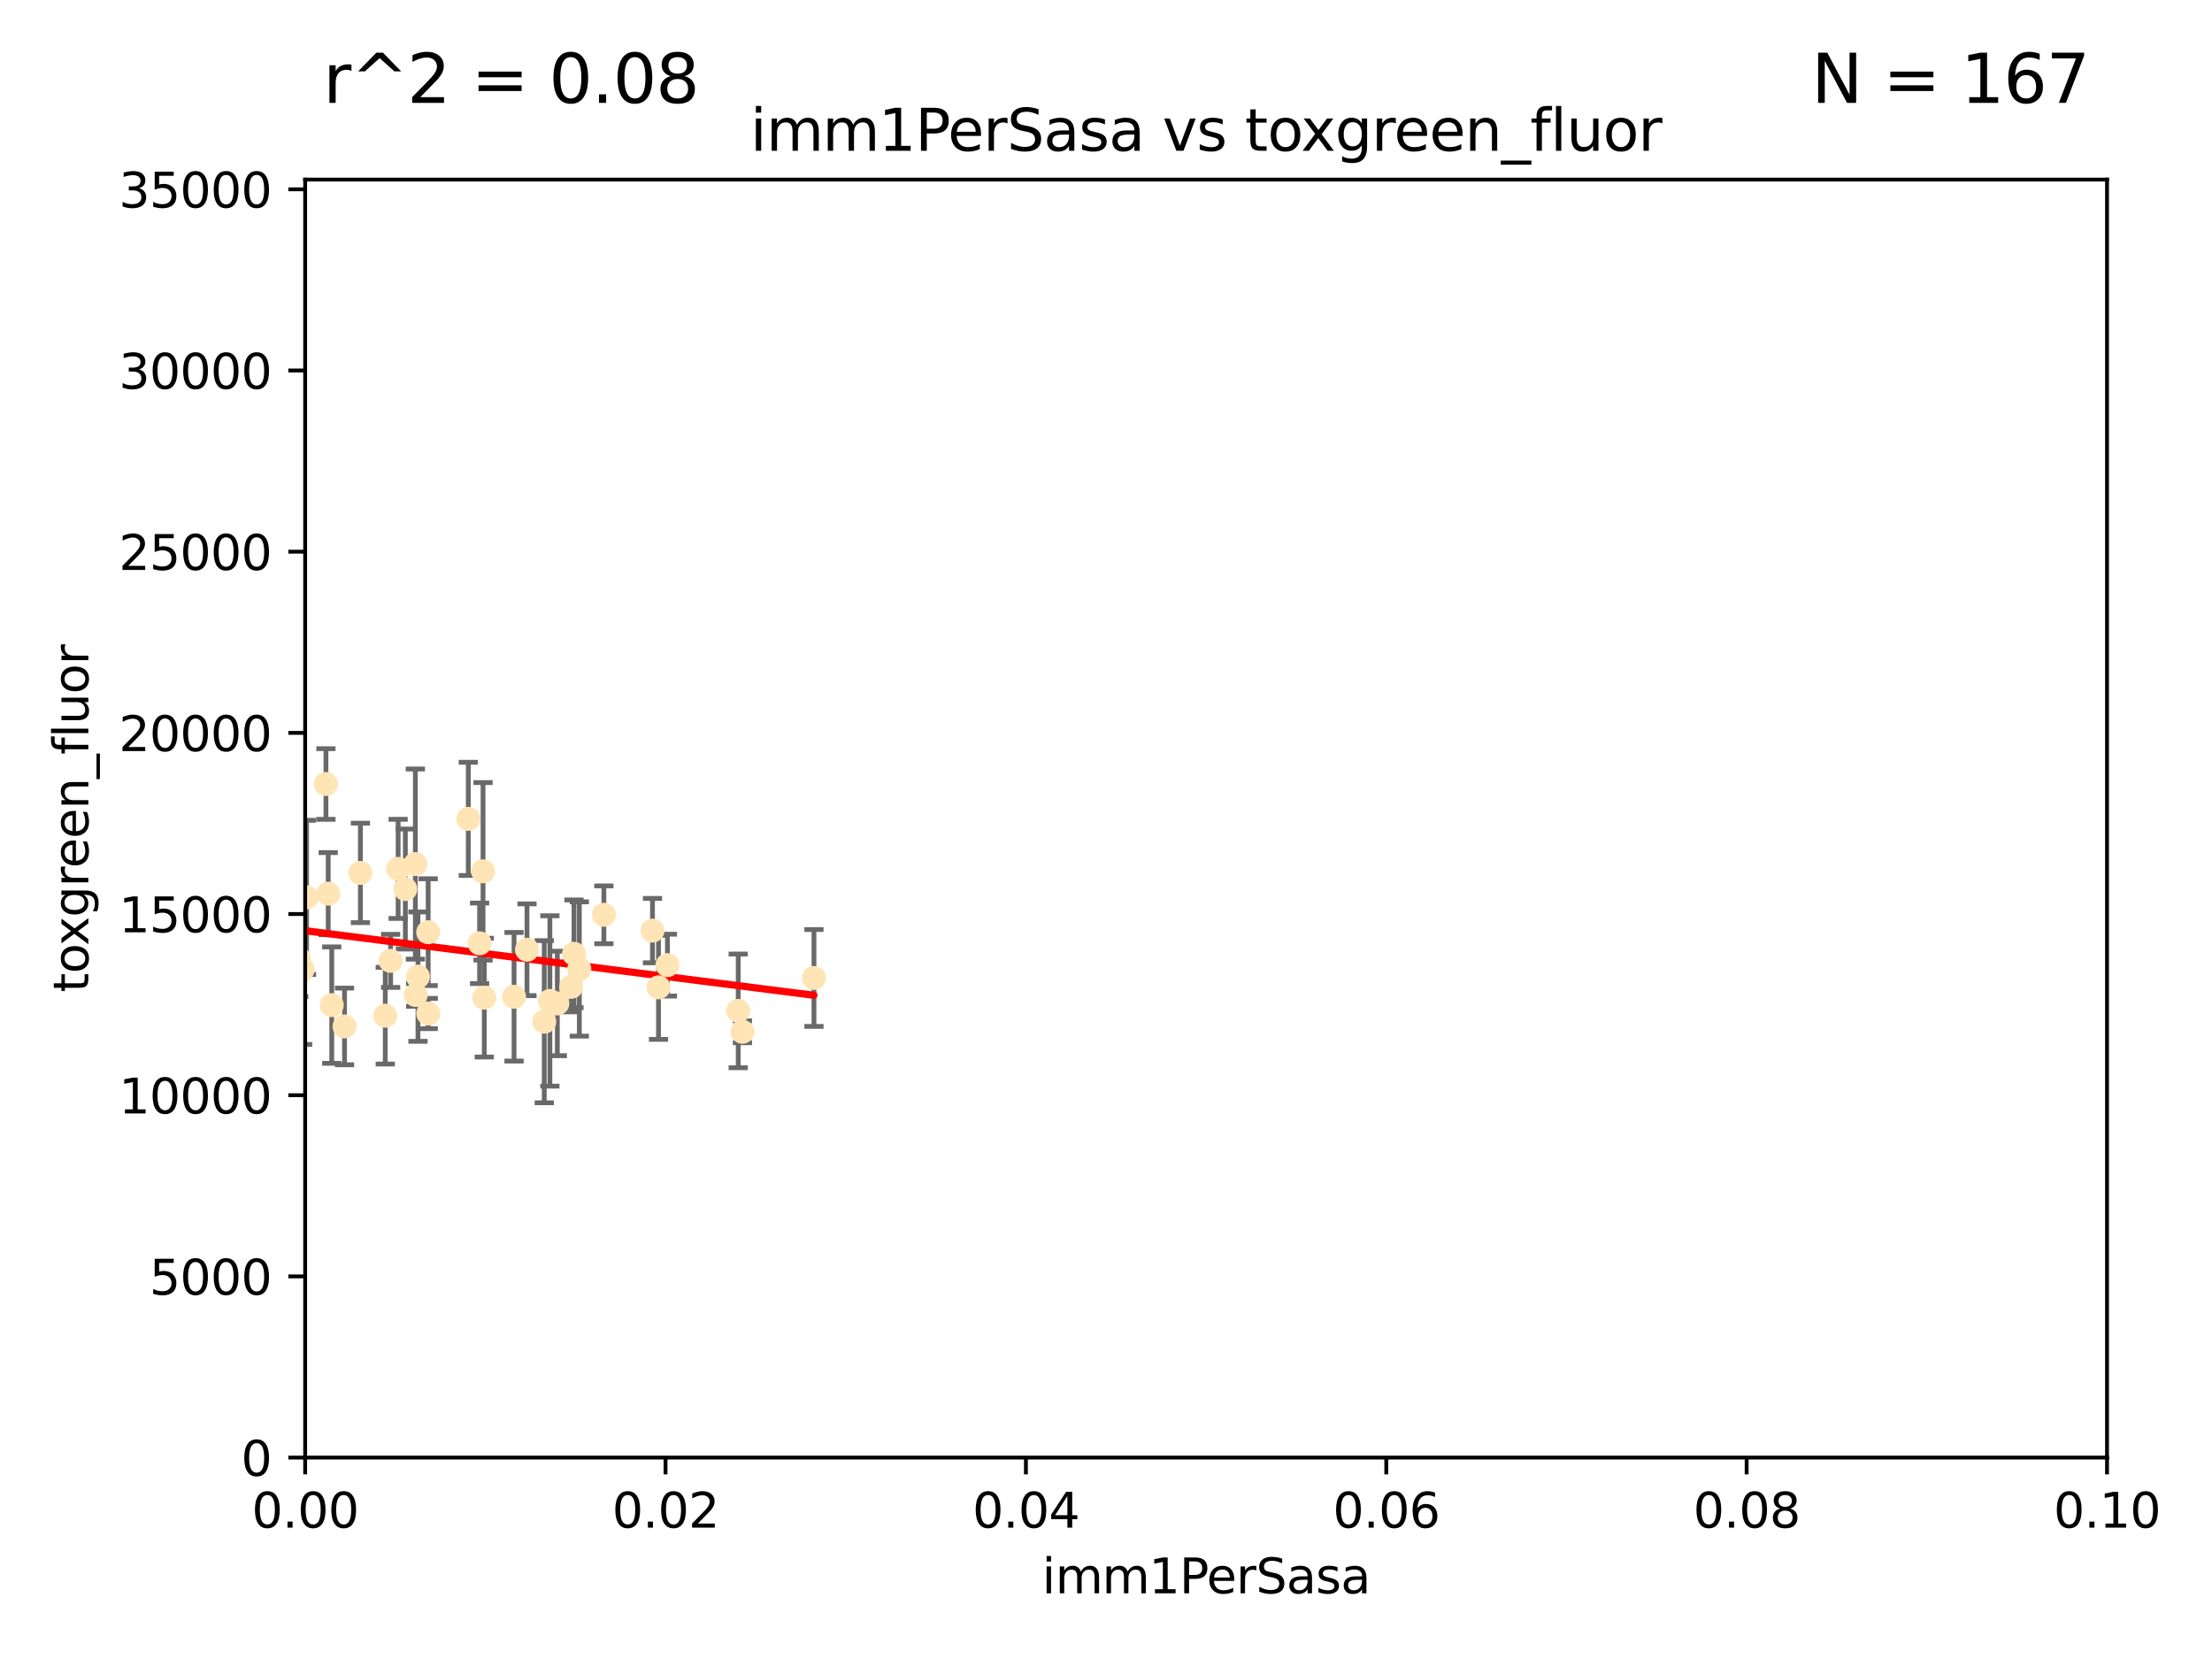 <?xml version="1.0" encoding="utf-8" standalone="no"?>
<!DOCTYPE svg PUBLIC "-//W3C//DTD SVG 1.1//EN"
  "http://www.w3.org/Graphics/SVG/1.1/DTD/svg11.dtd">
<svg xmlns:xlink="http://www.w3.org/1999/xlink" width="460.8pt" height="345.6pt" viewBox="0 0 460.8 345.6" xmlns="http://www.w3.org/2000/svg" version="1.1">
 <defs>
  <style type="text/css">*{stroke-linejoin: round; stroke-linecap: butt}</style>
 </defs>
 <g id="figure_1">
  <g id="patch_1">
   <path d="M 0 345.6 
L 460.8 345.6 
L 460.8 0 
L 0 0 
z
" style="fill: #ffffff"/>
  </g>
  <g id="axes_1">
   <g id="patch_2">
    <path d="M 63.571 303.64 
L 438.93 303.64 
L 438.93 37.411 
L 63.571 37.411 
z
" style="fill: #ffffff"/>
   </g>
   <g id="PathCollection_1">
    <defs>
     <path id="m9e14394a5c" d="M 0 1.118 
C 0.297 1.118 0.581 1 0.791 0.791 
C 1 0.581 1.118 0.297 1.118 0 
C 1.118 -0.297 1 -0.581 0.791 -0.791 
C 0.581 -1 0.297 -1.118 0 -1.118 
C -0.297 -1.118 -0.581 -1 -0.791 -0.791 
C -1 -0.581 -1.118 -0.297 -1.118 0 
C -1.118 0.297 -1 0.581 -0.791 0.791 
C -0.581 1 -0.297 1.118 0 1.118 
z
" style="stroke: #ffe4b5"/>
    </defs>
    <g clip-path="url(#p0223840891)">
     <use xlink:href="#m9e14394a5c" x="71.772" y="213.825" style="fill: #ffe4b5; stroke: #ffe4b5"/>
     <use xlink:href="#m9e14394a5c" x="54.785" y="171.695" style="fill: #ffe4b5; stroke: #ffe4b5"/>
     <use xlink:href="#m9e14394a5c" x="53.188" y="211.132" style="fill: #ffe4b5; stroke: #ffe4b5"/>
     <use xlink:href="#m9e14394a5c" x="75.079" y="181.843" style="fill: #ffe4b5; stroke: #ffe4b5"/>
     <use xlink:href="#m9e14394a5c" x="62.236" y="199.622" style="fill: #ffe4b5; stroke: #ffe4b5"/>
     <use xlink:href="#m9e14394a5c" x="52.332" y="210.759" style="fill: #ffe4b5; stroke: #ffe4b5"/>
     <use xlink:href="#m9e14394a5c" x="82.94" y="181.005" style="fill: #ffe4b5; stroke: #ffe4b5"/>
     <use xlink:href="#m9e14394a5c" x="67.9" y="163.323" style="fill: #ffe4b5; stroke: #ffe4b5"/>
     <use xlink:href="#m9e14394a5c" x="81.373" y="200.169" style="fill: #ffe4b5; stroke: #ffe4b5"/>
     <use xlink:href="#m9e14394a5c" x="89.197" y="194.192" style="fill: #ffe4b5; stroke: #ffe4b5"/>
     <use xlink:href="#m9e14394a5c" x="63.044" y="201.987" style="fill: #ffe4b5; stroke: #ffe4b5"/>
     <use xlink:href="#m9e14394a5c" x="63.861" y="186.933" style="fill: #ffe4b5; stroke: #ffe4b5"/>
     <use xlink:href="#m9e14394a5c" x="89.212" y="211.135" style="fill: #ffe4b5; stroke: #ffe4b5"/>
     <use xlink:href="#m9e14394a5c" x="68.371" y="186.164" style="fill: #ffe4b5; stroke: #ffe4b5"/>
     <use xlink:href="#m9e14394a5c" x="99.911" y="196.509" style="fill: #ffe4b5; stroke: #ffe4b5"/>
     <use xlink:href="#m9e14394a5c" x="100.885" y="207.828" style="fill: #ffe4b5; stroke: #ffe4b5"/>
     <use xlink:href="#m9e14394a5c" x="135.925" y="193.861" style="fill: #ffe4b5; stroke: #ffe4b5"/>
     <use xlink:href="#m9e14394a5c" x="86.601" y="207.271" style="fill: #ffe4b5; stroke: #ffe4b5"/>
     <use xlink:href="#m9e14394a5c" x="120.685" y="201.857" style="fill: #ffe4b5; stroke: #ffe4b5"/>
     <use xlink:href="#m9e14394a5c" x="87.071" y="203.455" style="fill: #ffe4b5; stroke: #ffe4b5"/>
     <use xlink:href="#m9e14394a5c" x="84.442" y="185.203" style="fill: #ffe4b5; stroke: #ffe4b5"/>
     <use xlink:href="#m9e14394a5c" x="80.257" y="211.585" style="fill: #ffe4b5; stroke: #ffe4b5"/>
     <use xlink:href="#m9e14394a5c" x="116.102" y="209.035" style="fill: #ffe4b5; stroke: #ffe4b5"/>
     <use xlink:href="#m9e14394a5c" x="100.625" y="181.513" style="fill: #ffe4b5; stroke: #ffe4b5"/>
     <use xlink:href="#m9e14394a5c" x="118.986" y="205.576" style="fill: #ffe4b5; stroke: #ffe4b5"/>
     <use xlink:href="#m9e14394a5c" x="113.38" y="212.837" style="fill: #ffe4b5; stroke: #ffe4b5"/>
     <use xlink:href="#m9e14394a5c" x="137.18" y="205.681" style="fill: #ffe4b5; stroke: #ffe4b5"/>
     <use xlink:href="#m9e14394a5c" x="86.526" y="180.006" style="fill: #ffe4b5; stroke: #ffe4b5"/>
     <use xlink:href="#m9e14394a5c" x="109.782" y="197.851" style="fill: #ffe4b5; stroke: #ffe4b5"/>
     <use xlink:href="#m9e14394a5c" x="69.109" y="209.384" style="fill: #ffe4b5; stroke: #ffe4b5"/>
     <use xlink:href="#m9e14394a5c" x="97.555" y="170.586" style="fill: #ffe4b5; stroke: #ffe4b5"/>
     <use xlink:href="#m9e14394a5c" x="107.086" y="207.643" style="fill: #ffe4b5; stroke: #ffe4b5"/>
     <use xlink:href="#m9e14394a5c" x="114.552" y="208.521" style="fill: #ffe4b5; stroke: #ffe4b5"/>
     <use xlink:href="#m9e14394a5c" x="169.564" y="203.725" style="fill: #ffe4b5; stroke: #ffe4b5"/>
     <use xlink:href="#m9e14394a5c" x="119.573" y="198.699" style="fill: #ffe4b5; stroke: #ffe4b5"/>
     <use xlink:href="#m9e14394a5c" x="153.783" y="210.588" style="fill: #ffe4b5; stroke: #ffe4b5"/>
     <use xlink:href="#m9e14394a5c" x="154.661" y="214.941" style="fill: #ffe4b5; stroke: #ffe4b5"/>
     <use xlink:href="#m9e14394a5c" x="139.037" y="201.054" style="fill: #ffe4b5; stroke: #ffe4b5"/>
     <use xlink:href="#m9e14394a5c" x="125.8" y="190.57" style="fill: #ffe4b5; stroke: #ffe4b5"/>
    </g>
   </g>
   <g id="matplotlib.axis_1">
    <g id="xtick_1">
     <g id="line2d_1">
      <defs>
       <path id="m975576fa1a" d="M 0 0 
L 0 3.5 
" style="stroke: #000000; stroke-width: 0.8"/>
      </defs>
      <g>
       <use xlink:href="#m975576fa1a" x="63.571" y="303.64" style="stroke: #000000; stroke-width: 0.8"/>
      </g>
     </g>
     <g id="text_1">
      <!-- 0.00 -->
      <g transform="translate(52.438 318.238)scale(0.1 -0.1)">
       <defs>
        <path id="DejaVuSans-30" d="M 2034 4250 
Q 1547 4250 1301 3770 
Q 1056 3291 1056 2328 
Q 1056 1369 1301 889 
Q 1547 409 2034 409 
Q 2525 409 2770 889 
Q 3016 1369 3016 2328 
Q 3016 3291 2770 3770 
Q 2525 4250 2034 4250 
z
M 2034 4750 
Q 2819 4750 3233 4129 
Q 3647 3509 3647 2328 
Q 3647 1150 3233 529 
Q 2819 -91 2034 -91 
Q 1250 -91 836 529 
Q 422 1150 422 2328 
Q 422 3509 836 4129 
Q 1250 4750 2034 4750 
z
" transform="scale(0.016)"/>
        <path id="DejaVuSans-2e" d="M 684 794 
L 1344 794 
L 1344 0 
L 684 0 
L 684 794 
z
" transform="scale(0.016)"/>
       </defs>
       <use xlink:href="#DejaVuSans-30"/>
       <use xlink:href="#DejaVuSans-2e" x="63.623"/>
       <use xlink:href="#DejaVuSans-30" x="95.41"/>
       <use xlink:href="#DejaVuSans-30" x="159.033"/>
      </g>
     </g>
    </g>
    <g id="xtick_2">
     <g id="line2d_2">
      <g>
       <use xlink:href="#m975576fa1a" x="138.643" y="303.64" style="stroke: #000000; stroke-width: 0.8"/>
      </g>
     </g>
     <g id="text_2">
      <!-- 0.02 -->
      <g transform="translate(127.51 318.238)scale(0.1 -0.1)">
       <defs>
        <path id="DejaVuSans-32" d="M 1228 531 
L 3431 531 
L 3431 0 
L 469 0 
L 469 531 
Q 828 903 1448 1529 
Q 2069 2156 2228 2338 
Q 2531 2678 2651 2914 
Q 2772 3150 2772 3378 
Q 2772 3750 2511 3984 
Q 2250 4219 1831 4219 
Q 1534 4219 1204 4116 
Q 875 4013 500 3803 
L 500 4441 
Q 881 4594 1212 4672 
Q 1544 4750 1819 4750 
Q 2544 4750 2975 4387 
Q 3406 4025 3406 3419 
Q 3406 3131 3298 2873 
Q 3191 2616 2906 2266 
Q 2828 2175 2409 1742 
Q 1991 1309 1228 531 
z
" transform="scale(0.016)"/>
       </defs>
       <use xlink:href="#DejaVuSans-30"/>
       <use xlink:href="#DejaVuSans-2e" x="63.623"/>
       <use xlink:href="#DejaVuSans-30" x="95.41"/>
       <use xlink:href="#DejaVuSans-32" x="159.033"/>
      </g>
     </g>
    </g>
    <g id="xtick_3">
     <g id="line2d_3">
      <g>
       <use xlink:href="#m975576fa1a" x="213.715" y="303.64" style="stroke: #000000; stroke-width: 0.8"/>
      </g>
     </g>
     <g id="text_3">
      <!-- 0.04 -->
      <g transform="translate(202.582 318.238)scale(0.1 -0.1)">
       <defs>
        <path id="DejaVuSans-34" d="M 2419 4116 
L 825 1625 
L 2419 1625 
L 2419 4116 
z
M 2253 4666 
L 3047 4666 
L 3047 1625 
L 3713 1625 
L 3713 1100 
L 3047 1100 
L 3047 0 
L 2419 0 
L 2419 1100 
L 313 1100 
L 313 1709 
L 2253 4666 
z
" transform="scale(0.016)"/>
       </defs>
       <use xlink:href="#DejaVuSans-30"/>
       <use xlink:href="#DejaVuSans-2e" x="63.623"/>
       <use xlink:href="#DejaVuSans-30" x="95.41"/>
       <use xlink:href="#DejaVuSans-34" x="159.033"/>
      </g>
     </g>
    </g>
    <g id="xtick_4">
     <g id="line2d_4">
      <g>
       <use xlink:href="#m975576fa1a" x="288.786" y="303.64" style="stroke: #000000; stroke-width: 0.8"/>
      </g>
     </g>
     <g id="text_4">
      <!-- 0.06 -->
      <g transform="translate(277.654 318.238)scale(0.1 -0.1)">
       <defs>
        <path id="DejaVuSans-36" d="M 2113 2584 
Q 1688 2584 1439 2293 
Q 1191 2003 1191 1497 
Q 1191 994 1439 701 
Q 1688 409 2113 409 
Q 2538 409 2786 701 
Q 3034 994 3034 1497 
Q 3034 2003 2786 2293 
Q 2538 2584 2113 2584 
z
M 3366 4563 
L 3366 3988 
Q 3128 4100 2886 4159 
Q 2644 4219 2406 4219 
Q 1781 4219 1451 3797 
Q 1122 3375 1075 2522 
Q 1259 2794 1537 2939 
Q 1816 3084 2150 3084 
Q 2853 3084 3261 2657 
Q 3669 2231 3669 1497 
Q 3669 778 3244 343 
Q 2819 -91 2113 -91 
Q 1303 -91 875 529 
Q 447 1150 447 2328 
Q 447 3434 972 4092 
Q 1497 4750 2381 4750 
Q 2619 4750 2861 4703 
Q 3103 4656 3366 4563 
z
" transform="scale(0.016)"/>
       </defs>
       <use xlink:href="#DejaVuSans-30"/>
       <use xlink:href="#DejaVuSans-2e" x="63.623"/>
       <use xlink:href="#DejaVuSans-30" x="95.41"/>
       <use xlink:href="#DejaVuSans-36" x="159.033"/>
      </g>
     </g>
    </g>
    <g id="xtick_5">
     <g id="line2d_5">
      <g>
       <use xlink:href="#m975576fa1a" x="363.858" y="303.64" style="stroke: #000000; stroke-width: 0.8"/>
      </g>
     </g>
     <g id="text_5">
      <!-- 0.08 -->
      <g transform="translate(352.725 318.238)scale(0.1 -0.1)">
       <defs>
        <path id="DejaVuSans-38" d="M 2034 2216 
Q 1584 2216 1326 1975 
Q 1069 1734 1069 1313 
Q 1069 891 1326 650 
Q 1584 409 2034 409 
Q 2484 409 2743 651 
Q 3003 894 3003 1313 
Q 3003 1734 2745 1975 
Q 2488 2216 2034 2216 
z
M 1403 2484 
Q 997 2584 770 2862 
Q 544 3141 544 3541 
Q 544 4100 942 4425 
Q 1341 4750 2034 4750 
Q 2731 4750 3128 4425 
Q 3525 4100 3525 3541 
Q 3525 3141 3298 2862 
Q 3072 2584 2669 2484 
Q 3125 2378 3379 2068 
Q 3634 1759 3634 1313 
Q 3634 634 3220 271 
Q 2806 -91 2034 -91 
Q 1263 -91 848 271 
Q 434 634 434 1313 
Q 434 1759 690 2068 
Q 947 2378 1403 2484 
z
M 1172 3481 
Q 1172 3119 1398 2916 
Q 1625 2713 2034 2713 
Q 2441 2713 2670 2916 
Q 2900 3119 2900 3481 
Q 2900 3844 2670 4047 
Q 2441 4250 2034 4250 
Q 1625 4250 1398 4047 
Q 1172 3844 1172 3481 
z
" transform="scale(0.016)"/>
       </defs>
       <use xlink:href="#DejaVuSans-30"/>
       <use xlink:href="#DejaVuSans-2e" x="63.623"/>
       <use xlink:href="#DejaVuSans-30" x="95.41"/>
       <use xlink:href="#DejaVuSans-38" x="159.033"/>
      </g>
     </g>
    </g>
    <g id="xtick_6">
     <g id="line2d_6">
      <g>
       <use xlink:href="#m975576fa1a" x="438.93" y="303.64" style="stroke: #000000; stroke-width: 0.8"/>
      </g>
     </g>
     <g id="text_6">
      <!-- 0.10 -->
      <g transform="translate(427.797 318.238)scale(0.1 -0.1)">
       <defs>
        <path id="DejaVuSans-31" d="M 794 531 
L 1825 531 
L 1825 4091 
L 703 3866 
L 703 4441 
L 1819 4666 
L 2450 4666 
L 2450 531 
L 3481 531 
L 3481 0 
L 794 0 
L 794 531 
z
" transform="scale(0.016)"/>
       </defs>
       <use xlink:href="#DejaVuSans-30"/>
       <use xlink:href="#DejaVuSans-2e" x="63.623"/>
       <use xlink:href="#DejaVuSans-31" x="95.41"/>
       <use xlink:href="#DejaVuSans-30" x="159.033"/>
      </g>
     </g>
    </g>
    <g id="text_7">
     <!-- imm1PerSasa -->
     <g transform="translate(217.067 331.917)scale(0.1 -0.1)">
      <defs>
       <path id="DejaVuSans-69" d="M 603 3500 
L 1178 3500 
L 1178 0 
L 603 0 
L 603 3500 
z
M 603 4863 
L 1178 4863 
L 1178 4134 
L 603 4134 
L 603 4863 
z
" transform="scale(0.016)"/>
       <path id="DejaVuSans-6d" d="M 3328 2828 
Q 3544 3216 3844 3400 
Q 4144 3584 4550 3584 
Q 5097 3584 5394 3201 
Q 5691 2819 5691 2113 
L 5691 0 
L 5113 0 
L 5113 2094 
Q 5113 2597 4934 2840 
Q 4756 3084 4391 3084 
Q 3944 3084 3684 2787 
Q 3425 2491 3425 1978 
L 3425 0 
L 2847 0 
L 2847 2094 
Q 2847 2600 2669 2842 
Q 2491 3084 2119 3084 
Q 1678 3084 1418 2786 
Q 1159 2488 1159 1978 
L 1159 0 
L 581 0 
L 581 3500 
L 1159 3500 
L 1159 2956 
Q 1356 3278 1631 3431 
Q 1906 3584 2284 3584 
Q 2666 3584 2933 3390 
Q 3200 3197 3328 2828 
z
" transform="scale(0.016)"/>
       <path id="DejaVuSans-50" d="M 1259 4147 
L 1259 2394 
L 2053 2394 
Q 2494 2394 2734 2622 
Q 2975 2850 2975 3272 
Q 2975 3691 2734 3919 
Q 2494 4147 2053 4147 
L 1259 4147 
z
M 628 4666 
L 2053 4666 
Q 2838 4666 3239 4311 
Q 3641 3956 3641 3272 
Q 3641 2581 3239 2228 
Q 2838 1875 2053 1875 
L 1259 1875 
L 1259 0 
L 628 0 
L 628 4666 
z
" transform="scale(0.016)"/>
       <path id="DejaVuSans-65" d="M 3597 1894 
L 3597 1613 
L 953 1613 
Q 991 1019 1311 708 
Q 1631 397 2203 397 
Q 2534 397 2845 478 
Q 3156 559 3463 722 
L 3463 178 
Q 3153 47 2828 -22 
Q 2503 -91 2169 -91 
Q 1331 -91 842 396 
Q 353 884 353 1716 
Q 353 2575 817 3079 
Q 1281 3584 2069 3584 
Q 2775 3584 3186 3129 
Q 3597 2675 3597 1894 
z
M 3022 2063 
Q 3016 2534 2758 2815 
Q 2500 3097 2075 3097 
Q 1594 3097 1305 2825 
Q 1016 2553 972 2059 
L 3022 2063 
z
" transform="scale(0.016)"/>
       <path id="DejaVuSans-72" d="M 2631 2963 
Q 2534 3019 2420 3045 
Q 2306 3072 2169 3072 
Q 1681 3072 1420 2755 
Q 1159 2438 1159 1844 
L 1159 0 
L 581 0 
L 581 3500 
L 1159 3500 
L 1159 2956 
Q 1341 3275 1631 3429 
Q 1922 3584 2338 3584 
Q 2397 3584 2469 3576 
Q 2541 3569 2628 3553 
L 2631 2963 
z
" transform="scale(0.016)"/>
       <path id="DejaVuSans-53" d="M 3425 4513 
L 3425 3897 
Q 3066 4069 2747 4153 
Q 2428 4238 2131 4238 
Q 1616 4238 1336 4038 
Q 1056 3838 1056 3469 
Q 1056 3159 1242 3001 
Q 1428 2844 1947 2747 
L 2328 2669 
Q 3034 2534 3370 2195 
Q 3706 1856 3706 1288 
Q 3706 609 3251 259 
Q 2797 -91 1919 -91 
Q 1588 -91 1214 -16 
Q 841 59 441 206 
L 441 856 
Q 825 641 1194 531 
Q 1563 422 1919 422 
Q 2459 422 2753 634 
Q 3047 847 3047 1241 
Q 3047 1584 2836 1778 
Q 2625 1972 2144 2069 
L 1759 2144 
Q 1053 2284 737 2584 
Q 422 2884 422 3419 
Q 422 4038 858 4394 
Q 1294 4750 2059 4750 
Q 2388 4750 2728 4690 
Q 3069 4631 3425 4513 
z
" transform="scale(0.016)"/>
       <path id="DejaVuSans-61" d="M 2194 1759 
Q 1497 1759 1228 1600 
Q 959 1441 959 1056 
Q 959 750 1161 570 
Q 1363 391 1709 391 
Q 2188 391 2477 730 
Q 2766 1069 2766 1631 
L 2766 1759 
L 2194 1759 
z
M 3341 1997 
L 3341 0 
L 2766 0 
L 2766 531 
Q 2569 213 2275 61 
Q 1981 -91 1556 -91 
Q 1019 -91 701 211 
Q 384 513 384 1019 
Q 384 1609 779 1909 
Q 1175 2209 1959 2209 
L 2766 2209 
L 2766 2266 
Q 2766 2663 2505 2880 
Q 2244 3097 1772 3097 
Q 1472 3097 1187 3025 
Q 903 2953 641 2809 
L 641 3341 
Q 956 3463 1253 3523 
Q 1550 3584 1831 3584 
Q 2591 3584 2966 3190 
Q 3341 2797 3341 1997 
z
" transform="scale(0.016)"/>
       <path id="DejaVuSans-73" d="M 2834 3397 
L 2834 2853 
Q 2591 2978 2328 3040 
Q 2066 3103 1784 3103 
Q 1356 3103 1142 2972 
Q 928 2841 928 2578 
Q 928 2378 1081 2264 
Q 1234 2150 1697 2047 
L 1894 2003 
Q 2506 1872 2764 1633 
Q 3022 1394 3022 966 
Q 3022 478 2636 193 
Q 2250 -91 1575 -91 
Q 1294 -91 989 -36 
Q 684 19 347 128 
L 347 722 
Q 666 556 975 473 
Q 1284 391 1588 391 
Q 1994 391 2212 530 
Q 2431 669 2431 922 
Q 2431 1156 2273 1281 
Q 2116 1406 1581 1522 
L 1381 1569 
Q 847 1681 609 1914 
Q 372 2147 372 2553 
Q 372 3047 722 3315 
Q 1072 3584 1716 3584 
Q 2034 3584 2315 3537 
Q 2597 3491 2834 3397 
z
" transform="scale(0.016)"/>
      </defs>
      <use xlink:href="#DejaVuSans-69"/>
      <use xlink:href="#DejaVuSans-6d" x="27.783"/>
      <use xlink:href="#DejaVuSans-6d" x="125.195"/>
      <use xlink:href="#DejaVuSans-31" x="222.607"/>
      <use xlink:href="#DejaVuSans-50" x="286.23"/>
      <use xlink:href="#DejaVuSans-65" x="342.908"/>
      <use xlink:href="#DejaVuSans-72" x="404.432"/>
      <use xlink:href="#DejaVuSans-53" x="445.545"/>
      <use xlink:href="#DejaVuSans-61" x="509.021"/>
      <use xlink:href="#DejaVuSans-73" x="570.301"/>
      <use xlink:href="#DejaVuSans-61" x="622.4"/>
     </g>
    </g>
   </g>
   <g id="matplotlib.axis_2">
    <g id="ytick_1">
     <g id="line2d_7">
      <defs>
       <path id="m3d787aca2d" d="M 0 0 
L -3.5 0 
" style="stroke: #000000; stroke-width: 0.8"/>
      </defs>
      <g>
       <use xlink:href="#m3d787aca2d" x="63.571" y="303.64" style="stroke: #000000; stroke-width: 0.8"/>
      </g>
     </g>
     <g id="text_8">
      <!-- 0 -->
      <g transform="translate(50.209 307.439)scale(0.1 -0.1)">
       <use xlink:href="#DejaVuSans-30"/>
      </g>
     </g>
    </g>
    <g id="ytick_2">
     <g id="line2d_8">
      <g>
       <use xlink:href="#m3d787aca2d" x="63.571" y="265.897" style="stroke: #000000; stroke-width: 0.8"/>
      </g>
     </g>
     <g id="text_9">
      <!-- 5000 -->
      <g transform="translate(31.121 269.696)scale(0.1 -0.1)">
       <defs>
        <path id="DejaVuSans-35" d="M 691 4666 
L 3169 4666 
L 3169 4134 
L 1269 4134 
L 1269 2991 
Q 1406 3038 1543 3061 
Q 1681 3084 1819 3084 
Q 2600 3084 3056 2656 
Q 3513 2228 3513 1497 
Q 3513 744 3044 326 
Q 2575 -91 1722 -91 
Q 1428 -91 1123 -41 
Q 819 9 494 109 
L 494 744 
Q 775 591 1075 516 
Q 1375 441 1709 441 
Q 2250 441 2565 725 
Q 2881 1009 2881 1497 
Q 2881 1984 2565 2268 
Q 2250 2553 1709 2553 
Q 1456 2553 1204 2497 
Q 953 2441 691 2322 
L 691 4666 
z
" transform="scale(0.016)"/>
       </defs>
       <use xlink:href="#DejaVuSans-35"/>
       <use xlink:href="#DejaVuSans-30" x="63.623"/>
       <use xlink:href="#DejaVuSans-30" x="127.246"/>
       <use xlink:href="#DejaVuSans-30" x="190.869"/>
      </g>
     </g>
    </g>
    <g id="ytick_3">
     <g id="line2d_9">
      <g>
       <use xlink:href="#m3d787aca2d" x="63.571" y="228.154" style="stroke: #000000; stroke-width: 0.8"/>
      </g>
     </g>
     <g id="text_10">
      <!-- 10000 -->
      <g transform="translate(24.759 231.953)scale(0.1 -0.1)">
       <use xlink:href="#DejaVuSans-31"/>
       <use xlink:href="#DejaVuSans-30" x="63.623"/>
       <use xlink:href="#DejaVuSans-30" x="127.246"/>
       <use xlink:href="#DejaVuSans-30" x="190.869"/>
       <use xlink:href="#DejaVuSans-30" x="254.492"/>
      </g>
     </g>
    </g>
    <g id="ytick_4">
     <g id="line2d_10">
      <g>
       <use xlink:href="#m3d787aca2d" x="63.571" y="190.411" style="stroke: #000000; stroke-width: 0.8"/>
      </g>
     </g>
     <g id="text_11">
      <!-- 15000 -->
      <g transform="translate(24.759 194.21)scale(0.1 -0.1)">
       <use xlink:href="#DejaVuSans-31"/>
       <use xlink:href="#DejaVuSans-35" x="63.623"/>
       <use xlink:href="#DejaVuSans-30" x="127.246"/>
       <use xlink:href="#DejaVuSans-30" x="190.869"/>
       <use xlink:href="#DejaVuSans-30" x="254.492"/>
      </g>
     </g>
    </g>
    <g id="ytick_5">
     <g id="line2d_11">
      <g>
       <use xlink:href="#m3d787aca2d" x="63.571" y="152.668" style="stroke: #000000; stroke-width: 0.8"/>
      </g>
     </g>
     <g id="text_12">
      <!-- 20000 -->
      <g transform="translate(24.759 156.467)scale(0.1 -0.1)">
       <use xlink:href="#DejaVuSans-32"/>
       <use xlink:href="#DejaVuSans-30" x="63.623"/>
       <use xlink:href="#DejaVuSans-30" x="127.246"/>
       <use xlink:href="#DejaVuSans-30" x="190.869"/>
       <use xlink:href="#DejaVuSans-30" x="254.492"/>
      </g>
     </g>
    </g>
    <g id="ytick_6">
     <g id="line2d_12">
      <g>
       <use xlink:href="#m3d787aca2d" x="63.571" y="114.925" style="stroke: #000000; stroke-width: 0.8"/>
      </g>
     </g>
     <g id="text_13">
      <!-- 25000 -->
      <g transform="translate(24.759 118.724)scale(0.1 -0.1)">
       <use xlink:href="#DejaVuSans-32"/>
       <use xlink:href="#DejaVuSans-35" x="63.623"/>
       <use xlink:href="#DejaVuSans-30" x="127.246"/>
       <use xlink:href="#DejaVuSans-30" x="190.869"/>
       <use xlink:href="#DejaVuSans-30" x="254.492"/>
      </g>
     </g>
    </g>
    <g id="ytick_7">
     <g id="line2d_13">
      <g>
       <use xlink:href="#m3d787aca2d" x="63.571" y="77.181" style="stroke: #000000; stroke-width: 0.8"/>
      </g>
     </g>
     <g id="text_14">
      <!-- 30000 -->
      <g transform="translate(24.759 80.981)scale(0.1 -0.1)">
       <defs>
        <path id="DejaVuSans-33" d="M 2597 2516 
Q 3050 2419 3304 2112 
Q 3559 1806 3559 1356 
Q 3559 666 3084 287 
Q 2609 -91 1734 -91 
Q 1441 -91 1130 -33 
Q 819 25 488 141 
L 488 750 
Q 750 597 1062 519 
Q 1375 441 1716 441 
Q 2309 441 2620 675 
Q 2931 909 2931 1356 
Q 2931 1769 2642 2001 
Q 2353 2234 1838 2234 
L 1294 2234 
L 1294 2753 
L 1863 2753 
Q 2328 2753 2575 2939 
Q 2822 3125 2822 3475 
Q 2822 3834 2567 4026 
Q 2313 4219 1838 4219 
Q 1578 4219 1281 4162 
Q 984 4106 628 3988 
L 628 4550 
Q 988 4650 1302 4700 
Q 1616 4750 1894 4750 
Q 2613 4750 3031 4423 
Q 3450 4097 3450 3541 
Q 3450 3153 3228 2886 
Q 3006 2619 2597 2516 
z
" transform="scale(0.016)"/>
       </defs>
       <use xlink:href="#DejaVuSans-33"/>
       <use xlink:href="#DejaVuSans-30" x="63.623"/>
       <use xlink:href="#DejaVuSans-30" x="127.246"/>
       <use xlink:href="#DejaVuSans-30" x="190.869"/>
       <use xlink:href="#DejaVuSans-30" x="254.492"/>
      </g>
     </g>
    </g>
    <g id="ytick_8">
     <g id="line2d_14">
      <g>
       <use xlink:href="#m3d787aca2d" x="63.571" y="39.438" style="stroke: #000000; stroke-width: 0.8"/>
      </g>
     </g>
     <g id="text_15">
      <!-- 35000 -->
      <g transform="translate(24.759 43.238)scale(0.1 -0.1)">
       <use xlink:href="#DejaVuSans-33"/>
       <use xlink:href="#DejaVuSans-35" x="63.623"/>
       <use xlink:href="#DejaVuSans-30" x="127.246"/>
       <use xlink:href="#DejaVuSans-30" x="190.869"/>
       <use xlink:href="#DejaVuSans-30" x="254.492"/>
      </g>
     </g>
    </g>
    <g id="text_16">
     <!-- toxgreen_fluor -->
     <g transform="translate(18.401 206.72)rotate(-90)scale(0.1 -0.1)">
      <defs>
       <path id="DejaVuSans-74" d="M 1172 4494 
L 1172 3500 
L 2356 3500 
L 2356 3053 
L 1172 3053 
L 1172 1153 
Q 1172 725 1289 603 
Q 1406 481 1766 481 
L 2356 481 
L 2356 0 
L 1766 0 
Q 1100 0 847 248 
Q 594 497 594 1153 
L 594 3053 
L 172 3053 
L 172 3500 
L 594 3500 
L 594 4494 
L 1172 4494 
z
" transform="scale(0.016)"/>
       <path id="DejaVuSans-6f" d="M 1959 3097 
Q 1497 3097 1228 2736 
Q 959 2375 959 1747 
Q 959 1119 1226 758 
Q 1494 397 1959 397 
Q 2419 397 2687 759 
Q 2956 1122 2956 1747 
Q 2956 2369 2687 2733 
Q 2419 3097 1959 3097 
z
M 1959 3584 
Q 2709 3584 3137 3096 
Q 3566 2609 3566 1747 
Q 3566 888 3137 398 
Q 2709 -91 1959 -91 
Q 1206 -91 779 398 
Q 353 888 353 1747 
Q 353 2609 779 3096 
Q 1206 3584 1959 3584 
z
" transform="scale(0.016)"/>
       <path id="DejaVuSans-78" d="M 3513 3500 
L 2247 1797 
L 3578 0 
L 2900 0 
L 1881 1375 
L 863 0 
L 184 0 
L 1544 1831 
L 300 3500 
L 978 3500 
L 1906 2253 
L 2834 3500 
L 3513 3500 
z
" transform="scale(0.016)"/>
       <path id="DejaVuSans-67" d="M 2906 1791 
Q 2906 2416 2648 2759 
Q 2391 3103 1925 3103 
Q 1463 3103 1205 2759 
Q 947 2416 947 1791 
Q 947 1169 1205 825 
Q 1463 481 1925 481 
Q 2391 481 2648 825 
Q 2906 1169 2906 1791 
z
M 3481 434 
Q 3481 -459 3084 -895 
Q 2688 -1331 1869 -1331 
Q 1566 -1331 1297 -1286 
Q 1028 -1241 775 -1147 
L 775 -588 
Q 1028 -725 1275 -790 
Q 1522 -856 1778 -856 
Q 2344 -856 2625 -561 
Q 2906 -266 2906 331 
L 2906 616 
Q 2728 306 2450 153 
Q 2172 0 1784 0 
Q 1141 0 747 490 
Q 353 981 353 1791 
Q 353 2603 747 3093 
Q 1141 3584 1784 3584 
Q 2172 3584 2450 3431 
Q 2728 3278 2906 2969 
L 2906 3500 
L 3481 3500 
L 3481 434 
z
" transform="scale(0.016)"/>
       <path id="DejaVuSans-6e" d="M 3513 2113 
L 3513 0 
L 2938 0 
L 2938 2094 
Q 2938 2591 2744 2837 
Q 2550 3084 2163 3084 
Q 1697 3084 1428 2787 
Q 1159 2491 1159 1978 
L 1159 0 
L 581 0 
L 581 3500 
L 1159 3500 
L 1159 2956 
Q 1366 3272 1645 3428 
Q 1925 3584 2291 3584 
Q 2894 3584 3203 3211 
Q 3513 2838 3513 2113 
z
" transform="scale(0.016)"/>
       <path id="DejaVuSans-5f" d="M 3263 -1063 
L 3263 -1509 
L -63 -1509 
L -63 -1063 
L 3263 -1063 
z
" transform="scale(0.016)"/>
       <path id="DejaVuSans-66" d="M 2375 4863 
L 2375 4384 
L 1825 4384 
Q 1516 4384 1395 4259 
Q 1275 4134 1275 3809 
L 1275 3500 
L 2222 3500 
L 2222 3053 
L 1275 3053 
L 1275 0 
L 697 0 
L 697 3053 
L 147 3053 
L 147 3500 
L 697 3500 
L 697 3744 
Q 697 4328 969 4595 
Q 1241 4863 1831 4863 
L 2375 4863 
z
" transform="scale(0.016)"/>
       <path id="DejaVuSans-6c" d="M 603 4863 
L 1178 4863 
L 1178 0 
L 603 0 
L 603 4863 
z
" transform="scale(0.016)"/>
       <path id="DejaVuSans-75" d="M 544 1381 
L 544 3500 
L 1119 3500 
L 1119 1403 
Q 1119 906 1312 657 
Q 1506 409 1894 409 
Q 2359 409 2629 706 
Q 2900 1003 2900 1516 
L 2900 3500 
L 3475 3500 
L 3475 0 
L 2900 0 
L 2900 538 
Q 2691 219 2414 64 
Q 2138 -91 1772 -91 
Q 1169 -91 856 284 
Q 544 659 544 1381 
z
M 1991 3584 
L 1991 3584 
z
" transform="scale(0.016)"/>
      </defs>
      <use xlink:href="#DejaVuSans-74"/>
      <use xlink:href="#DejaVuSans-6f" x="39.209"/>
      <use xlink:href="#DejaVuSans-78" x="97.266"/>
      <use xlink:href="#DejaVuSans-67" x="156.445"/>
      <use xlink:href="#DejaVuSans-72" x="219.922"/>
      <use xlink:href="#DejaVuSans-65" x="258.785"/>
      <use xlink:href="#DejaVuSans-65" x="320.309"/>
      <use xlink:href="#DejaVuSans-6e" x="381.832"/>
      <use xlink:href="#DejaVuSans-5f" x="445.211"/>
      <use xlink:href="#DejaVuSans-66" x="495.211"/>
      <use xlink:href="#DejaVuSans-6c" x="530.416"/>
      <use xlink:href="#DejaVuSans-75" x="558.199"/>
      <use xlink:href="#DejaVuSans-6f" x="621.578"/>
      <use xlink:href="#DejaVuSans-72" x="682.76"/>
     </g>
    </g>
   </g>
   <g id="LineCollection_1">
    <path d="M 71.772 221.812 
L 71.772 205.839 
" clip-path="url(#p0223840891)" style="fill: none; stroke: #696969"/>
    <path d="M 54.785 184.238 
L 54.785 159.153 
" clip-path="url(#p0223840891)" style="fill: none; stroke: #696969"/>
    <path d="M 53.188 222.176 
L 53.188 200.087 
" clip-path="url(#p0223840891)" style="fill: none; stroke: #696969"/>
    <path d="M 75.079 192.201 
L 75.079 171.484 
" clip-path="url(#p0223840891)" style="fill: none; stroke: #696969"/>
    <path d="M 62.236 207.604 
L 62.236 191.64 
" clip-path="url(#p0223840891)" style="fill: none; stroke: #696969"/>
    <path d="M 52.332 228.761 
L 52.332 192.757 
" clip-path="url(#p0223840891)" style="fill: none; stroke: #696969"/>
    <path d="M 82.94 191.334 
L 82.94 170.675 
" clip-path="url(#p0223840891)" style="fill: none; stroke: #696969"/>
    <path d="M 67.9 170.679 
L 67.9 155.967 
" clip-path="url(#p0223840891)" style="fill: none; stroke: #696969"/>
    <path d="M 81.373 205.695 
L 81.373 194.642 
" clip-path="url(#p0223840891)" style="fill: none; stroke: #696969"/>
    <path d="M 89.197 205.318 
L 89.197 183.065 
" clip-path="url(#p0223840891)" style="fill: none; stroke: #696969"/>
    <path d="M 63.044 217.58 
L 63.044 186.394 
" clip-path="url(#p0223840891)" style="fill: none; stroke: #696969"/>
    <path d="M 63.861 202.987 
L 63.861 170.879 
" clip-path="url(#p0223840891)" style="fill: none; stroke: #696969"/>
    <path d="M 89.212 214.284 
L 89.212 207.986 
" clip-path="url(#p0223840891)" style="fill: none; stroke: #696969"/>
    <path d="M 68.371 194.716 
L 68.371 177.611 
" clip-path="url(#p0223840891)" style="fill: none; stroke: #696969"/>
    <path d="M 99.911 204.892 
L 99.911 188.125 
" clip-path="url(#p0223840891)" style="fill: none; stroke: #696969"/>
    <path d="M 100.885 220.196 
L 100.885 195.46 
" clip-path="url(#p0223840891)" style="fill: none; stroke: #696969"/>
    <path d="M 135.925 200.564 
L 135.925 187.157 
" clip-path="url(#p0223840891)" style="fill: none; stroke: #696969"/>
    <path d="M 86.601 209.631 
L 86.601 204.91 
" clip-path="url(#p0223840891)" style="fill: none; stroke: #696969"/>
    <path d="M 120.685 215.842 
L 120.685 187.872 
" clip-path="url(#p0223840891)" style="fill: none; stroke: #696969"/>
    <path d="M 87.071 216.927 
L 87.071 189.982 
" clip-path="url(#p0223840891)" style="fill: none; stroke: #696969"/>
    <path d="M 84.442 197.701 
L 84.442 172.706 
" clip-path="url(#p0223840891)" style="fill: none; stroke: #696969"/>
    <path d="M 80.257 221.66 
L 80.257 201.509 
" clip-path="url(#p0223840891)" style="fill: none; stroke: #696969"/>
    <path d="M 116.102 219.918 
L 116.102 198.152 
" clip-path="url(#p0223840891)" style="fill: none; stroke: #696969"/>
    <path d="M 100.625 200.002 
L 100.625 163.024 
" clip-path="url(#p0223840891)" style="fill: none; stroke: #696969"/>
    <path d="M 118.986 210.796 
L 118.986 200.356 
" clip-path="url(#p0223840891)" style="fill: none; stroke: #696969"/>
    <path d="M 113.38 229.727 
L 113.38 195.947 
" clip-path="url(#p0223840891)" style="fill: none; stroke: #696969"/>
    <path d="M 137.18 216.521 
L 137.18 194.84 
" clip-path="url(#p0223840891)" style="fill: none; stroke: #696969"/>
    <path d="M 86.526 199.813 
L 86.526 160.2 
" clip-path="url(#p0223840891)" style="fill: none; stroke: #696969"/>
    <path d="M 109.782 207.408 
L 109.782 188.295 
" clip-path="url(#p0223840891)" style="fill: none; stroke: #696969"/>
    <path d="M 69.109 221.511 
L 69.109 197.258 
" clip-path="url(#p0223840891)" style="fill: none; stroke: #696969"/>
    <path d="M 97.555 182.373 
L 97.555 158.798 
" clip-path="url(#p0223840891)" style="fill: none; stroke: #696969"/>
    <path d="M 107.086 221.037 
L 107.086 194.249 
" clip-path="url(#p0223840891)" style="fill: none; stroke: #696969"/>
    <path d="M 114.552 226.268 
L 114.552 190.773 
" clip-path="url(#p0223840891)" style="fill: none; stroke: #696969"/>
    <path d="M 169.564 213.814 
L 169.564 193.637 
" clip-path="url(#p0223840891)" style="fill: none; stroke: #696969"/>
    <path d="M 119.573 209.923 
L 119.573 187.475 
" clip-path="url(#p0223840891)" style="fill: none; stroke: #696969"/>
    <path d="M 153.783 222.433 
L 153.783 198.743 
" clip-path="url(#p0223840891)" style="fill: none; stroke: #696969"/>
    <path d="M 154.661 217.216 
L 154.661 212.666 
" clip-path="url(#p0223840891)" style="fill: none; stroke: #696969"/>
    <path d="M 139.037 207.493 
L 139.037 194.615 
" clip-path="url(#p0223840891)" style="fill: none; stroke: #696969"/>
    <path d="M 125.8 196.595 
L 125.8 184.546 
" clip-path="url(#p0223840891)" style="fill: none; stroke: #696969"/>
   </g>
   <g id="line2d_15">
    <defs>
     <path id="m1e7046a554" d="M 2 0 
L -2 -0 
" style="stroke: #696969"/>
    </defs>
    <g clip-path="url(#p0223840891)">
     <use xlink:href="#m1e7046a554" x="71.772" y="221.812" style="fill: #696969; stroke: #696969"/>
     <use xlink:href="#m1e7046a554" x="54.785" y="184.238" style="fill: #696969; stroke: #696969"/>
     <use xlink:href="#m1e7046a554" x="53.188" y="222.176" style="fill: #696969; stroke: #696969"/>
     <use xlink:href="#m1e7046a554" x="75.079" y="192.201" style="fill: #696969; stroke: #696969"/>
     <use xlink:href="#m1e7046a554" x="62.236" y="207.604" style="fill: #696969; stroke: #696969"/>
     <use xlink:href="#m1e7046a554" x="52.332" y="228.761" style="fill: #696969; stroke: #696969"/>
     <use xlink:href="#m1e7046a554" x="82.94" y="191.334" style="fill: #696969; stroke: #696969"/>
     <use xlink:href="#m1e7046a554" x="67.9" y="170.679" style="fill: #696969; stroke: #696969"/>
     <use xlink:href="#m1e7046a554" x="81.373" y="205.695" style="fill: #696969; stroke: #696969"/>
     <use xlink:href="#m1e7046a554" x="89.197" y="205.318" style="fill: #696969; stroke: #696969"/>
     <use xlink:href="#m1e7046a554" x="63.044" y="217.58" style="fill: #696969; stroke: #696969"/>
     <use xlink:href="#m1e7046a554" x="63.861" y="202.987" style="fill: #696969; stroke: #696969"/>
     <use xlink:href="#m1e7046a554" x="89.212" y="214.284" style="fill: #696969; stroke: #696969"/>
     <use xlink:href="#m1e7046a554" x="68.371" y="194.716" style="fill: #696969; stroke: #696969"/>
     <use xlink:href="#m1e7046a554" x="99.911" y="204.892" style="fill: #696969; stroke: #696969"/>
     <use xlink:href="#m1e7046a554" x="100.885" y="220.196" style="fill: #696969; stroke: #696969"/>
     <use xlink:href="#m1e7046a554" x="135.925" y="200.564" style="fill: #696969; stroke: #696969"/>
     <use xlink:href="#m1e7046a554" x="86.601" y="209.631" style="fill: #696969; stroke: #696969"/>
     <use xlink:href="#m1e7046a554" x="120.685" y="215.842" style="fill: #696969; stroke: #696969"/>
     <use xlink:href="#m1e7046a554" x="87.071" y="216.927" style="fill: #696969; stroke: #696969"/>
     <use xlink:href="#m1e7046a554" x="84.442" y="197.701" style="fill: #696969; stroke: #696969"/>
     <use xlink:href="#m1e7046a554" x="80.257" y="221.66" style="fill: #696969; stroke: #696969"/>
     <use xlink:href="#m1e7046a554" x="116.102" y="219.918" style="fill: #696969; stroke: #696969"/>
     <use xlink:href="#m1e7046a554" x="100.625" y="200.002" style="fill: #696969; stroke: #696969"/>
     <use xlink:href="#m1e7046a554" x="118.986" y="210.796" style="fill: #696969; stroke: #696969"/>
     <use xlink:href="#m1e7046a554" x="113.38" y="229.727" style="fill: #696969; stroke: #696969"/>
     <use xlink:href="#m1e7046a554" x="137.18" y="216.521" style="fill: #696969; stroke: #696969"/>
     <use xlink:href="#m1e7046a554" x="86.526" y="199.813" style="fill: #696969; stroke: #696969"/>
     <use xlink:href="#m1e7046a554" x="109.782" y="207.408" style="fill: #696969; stroke: #696969"/>
     <use xlink:href="#m1e7046a554" x="69.109" y="221.511" style="fill: #696969; stroke: #696969"/>
     <use xlink:href="#m1e7046a554" x="97.555" y="182.373" style="fill: #696969; stroke: #696969"/>
     <use xlink:href="#m1e7046a554" x="107.086" y="221.037" style="fill: #696969; stroke: #696969"/>
     <use xlink:href="#m1e7046a554" x="114.552" y="226.268" style="fill: #696969; stroke: #696969"/>
     <use xlink:href="#m1e7046a554" x="169.564" y="213.814" style="fill: #696969; stroke: #696969"/>
     <use xlink:href="#m1e7046a554" x="119.573" y="209.923" style="fill: #696969; stroke: #696969"/>
     <use xlink:href="#m1e7046a554" x="153.783" y="222.433" style="fill: #696969; stroke: #696969"/>
     <use xlink:href="#m1e7046a554" x="154.661" y="217.216" style="fill: #696969; stroke: #696969"/>
     <use xlink:href="#m1e7046a554" x="139.037" y="207.493" style="fill: #696969; stroke: #696969"/>
     <use xlink:href="#m1e7046a554" x="125.8" y="196.595" style="fill: #696969; stroke: #696969"/>
    </g>
   </g>
   <g id="line2d_16">
    <g clip-path="url(#p0223840891)">
     <use xlink:href="#m1e7046a554" x="71.772" y="205.839" style="fill: #696969; stroke: #696969"/>
     <use xlink:href="#m1e7046a554" x="54.785" y="159.153" style="fill: #696969; stroke: #696969"/>
     <use xlink:href="#m1e7046a554" x="53.188" y="200.087" style="fill: #696969; stroke: #696969"/>
     <use xlink:href="#m1e7046a554" x="75.079" y="171.484" style="fill: #696969; stroke: #696969"/>
     <use xlink:href="#m1e7046a554" x="62.236" y="191.64" style="fill: #696969; stroke: #696969"/>
     <use xlink:href="#m1e7046a554" x="52.332" y="192.757" style="fill: #696969; stroke: #696969"/>
     <use xlink:href="#m1e7046a554" x="82.94" y="170.675" style="fill: #696969; stroke: #696969"/>
     <use xlink:href="#m1e7046a554" x="67.9" y="155.967" style="fill: #696969; stroke: #696969"/>
     <use xlink:href="#m1e7046a554" x="81.373" y="194.642" style="fill: #696969; stroke: #696969"/>
     <use xlink:href="#m1e7046a554" x="89.197" y="183.065" style="fill: #696969; stroke: #696969"/>
     <use xlink:href="#m1e7046a554" x="63.044" y="186.394" style="fill: #696969; stroke: #696969"/>
     <use xlink:href="#m1e7046a554" x="63.861" y="170.879" style="fill: #696969; stroke: #696969"/>
     <use xlink:href="#m1e7046a554" x="89.212" y="207.986" style="fill: #696969; stroke: #696969"/>
     <use xlink:href="#m1e7046a554" x="68.371" y="177.611" style="fill: #696969; stroke: #696969"/>
     <use xlink:href="#m1e7046a554" x="99.911" y="188.125" style="fill: #696969; stroke: #696969"/>
     <use xlink:href="#m1e7046a554" x="100.885" y="195.46" style="fill: #696969; stroke: #696969"/>
     <use xlink:href="#m1e7046a554" x="135.925" y="187.157" style="fill: #696969; stroke: #696969"/>
     <use xlink:href="#m1e7046a554" x="86.601" y="204.91" style="fill: #696969; stroke: #696969"/>
     <use xlink:href="#m1e7046a554" x="120.685" y="187.872" style="fill: #696969; stroke: #696969"/>
     <use xlink:href="#m1e7046a554" x="87.071" y="189.982" style="fill: #696969; stroke: #696969"/>
     <use xlink:href="#m1e7046a554" x="84.442" y="172.706" style="fill: #696969; stroke: #696969"/>
     <use xlink:href="#m1e7046a554" x="80.257" y="201.509" style="fill: #696969; stroke: #696969"/>
     <use xlink:href="#m1e7046a554" x="116.102" y="198.152" style="fill: #696969; stroke: #696969"/>
     <use xlink:href="#m1e7046a554" x="100.625" y="163.024" style="fill: #696969; stroke: #696969"/>
     <use xlink:href="#m1e7046a554" x="118.986" y="200.356" style="fill: #696969; stroke: #696969"/>
     <use xlink:href="#m1e7046a554" x="113.38" y="195.947" style="fill: #696969; stroke: #696969"/>
     <use xlink:href="#m1e7046a554" x="137.18" y="194.84" style="fill: #696969; stroke: #696969"/>
     <use xlink:href="#m1e7046a554" x="86.526" y="160.2" style="fill: #696969; stroke: #696969"/>
     <use xlink:href="#m1e7046a554" x="109.782" y="188.295" style="fill: #696969; stroke: #696969"/>
     <use xlink:href="#m1e7046a554" x="69.109" y="197.258" style="fill: #696969; stroke: #696969"/>
     <use xlink:href="#m1e7046a554" x="97.555" y="158.798" style="fill: #696969; stroke: #696969"/>
     <use xlink:href="#m1e7046a554" x="107.086" y="194.249" style="fill: #696969; stroke: #696969"/>
     <use xlink:href="#m1e7046a554" x="114.552" y="190.773" style="fill: #696969; stroke: #696969"/>
     <use xlink:href="#m1e7046a554" x="169.564" y="193.637" style="fill: #696969; stroke: #696969"/>
     <use xlink:href="#m1e7046a554" x="119.573" y="187.475" style="fill: #696969; stroke: #696969"/>
     <use xlink:href="#m1e7046a554" x="153.783" y="198.743" style="fill: #696969; stroke: #696969"/>
     <use xlink:href="#m1e7046a554" x="154.661" y="212.666" style="fill: #696969; stroke: #696969"/>
     <use xlink:href="#m1e7046a554" x="139.037" y="194.615" style="fill: #696969; stroke: #696969"/>
     <use xlink:href="#m1e7046a554" x="125.8" y="184.546" style="fill: #696969; stroke: #696969"/>
    </g>
   </g>
   <g id="line2d_17">
    <path d="M 71.772 194.923 
L 54.785 192.767 
L 53.188 192.565 
L 75.079 195.343 
L 62.236 193.713 
L 52.332 192.456 
L 82.94 196.34 
L 67.9 194.432 
L 81.373 196.141 
L 89.197 197.134 
L 63.044 193.815 
L 63.861 193.919 
L 89.212 197.136 
L 68.371 194.491 
L 99.911 198.494 
L 100.885 198.617 
L 135.925 203.064 
L 86.601 196.805 
L 120.685 201.13 
L 87.071 196.864 
L 84.442 196.531 
L 80.257 196 
L 116.102 200.548 
L 100.625 198.584 
L 118.986 200.914 
L 113.38 200.203 
L 137.18 203.223 
L 86.526 196.795 
L 109.782 199.746 
L 69.109 194.585 
L 97.555 198.195 
L 107.086 199.404 
L 114.552 200.352 
L 169.564 207.333 
L 119.573 200.989 
L 153.783 205.33 
L 154.661 205.441 
L 139.037 203.459 
L 125.8 201.779 
" clip-path="url(#p0223840891)" style="fill: none; stroke: #ff0000; stroke-width: 1.5; stroke-linecap: square"/>
   </g>
   <g id="line2d_18">
    <defs>
     <path id="m74c13ea0fc" d="M 0 2 
C 0.53 2 1.039 1.789 1.414 1.414 
C 1.789 1.039 2 0.53 2 0 
C 2 -0.53 1.789 -1.039 1.414 -1.414 
C 1.039 -1.789 0.53 -2 0 -2 
C -0.53 -2 -1.039 -1.789 -1.414 -1.414 
C -1.789 -1.039 -2 -0.53 -2 0 
C -2 0.53 -1.789 1.039 -1.414 1.414 
C -1.039 1.789 -0.53 2 0 2 
z
" style="stroke: #ffe4b5"/>
    </defs>
    <g clip-path="url(#p0223840891)">
     <use xlink:href="#m74c13ea0fc" x="71.772" y="213.825" style="fill: #ffe4b5; stroke: #ffe4b5"/>
     <use xlink:href="#m74c13ea0fc" x="54.785" y="171.695" style="fill: #ffe4b5; stroke: #ffe4b5"/>
     <use xlink:href="#m74c13ea0fc" x="53.188" y="211.132" style="fill: #ffe4b5; stroke: #ffe4b5"/>
     <use xlink:href="#m74c13ea0fc" x="75.079" y="181.843" style="fill: #ffe4b5; stroke: #ffe4b5"/>
     <use xlink:href="#m74c13ea0fc" x="62.236" y="199.622" style="fill: #ffe4b5; stroke: #ffe4b5"/>
     <use xlink:href="#m74c13ea0fc" x="52.332" y="210.759" style="fill: #ffe4b5; stroke: #ffe4b5"/>
     <use xlink:href="#m74c13ea0fc" x="82.94" y="181.005" style="fill: #ffe4b5; stroke: #ffe4b5"/>
     <use xlink:href="#m74c13ea0fc" x="67.9" y="163.323" style="fill: #ffe4b5; stroke: #ffe4b5"/>
     <use xlink:href="#m74c13ea0fc" x="81.373" y="200.169" style="fill: #ffe4b5; stroke: #ffe4b5"/>
     <use xlink:href="#m74c13ea0fc" x="89.197" y="194.192" style="fill: #ffe4b5; stroke: #ffe4b5"/>
     <use xlink:href="#m74c13ea0fc" x="63.044" y="201.987" style="fill: #ffe4b5; stroke: #ffe4b5"/>
     <use xlink:href="#m74c13ea0fc" x="63.861" y="186.933" style="fill: #ffe4b5; stroke: #ffe4b5"/>
     <use xlink:href="#m74c13ea0fc" x="89.212" y="211.135" style="fill: #ffe4b5; stroke: #ffe4b5"/>
     <use xlink:href="#m74c13ea0fc" x="68.371" y="186.164" style="fill: #ffe4b5; stroke: #ffe4b5"/>
     <use xlink:href="#m74c13ea0fc" x="99.911" y="196.509" style="fill: #ffe4b5; stroke: #ffe4b5"/>
     <use xlink:href="#m74c13ea0fc" x="100.885" y="207.828" style="fill: #ffe4b5; stroke: #ffe4b5"/>
     <use xlink:href="#m74c13ea0fc" x="135.925" y="193.861" style="fill: #ffe4b5; stroke: #ffe4b5"/>
     <use xlink:href="#m74c13ea0fc" x="86.601" y="207.271" style="fill: #ffe4b5; stroke: #ffe4b5"/>
     <use xlink:href="#m74c13ea0fc" x="120.685" y="201.857" style="fill: #ffe4b5; stroke: #ffe4b5"/>
     <use xlink:href="#m74c13ea0fc" x="87.071" y="203.455" style="fill: #ffe4b5; stroke: #ffe4b5"/>
     <use xlink:href="#m74c13ea0fc" x="84.442" y="185.203" style="fill: #ffe4b5; stroke: #ffe4b5"/>
     <use xlink:href="#m74c13ea0fc" x="80.257" y="211.585" style="fill: #ffe4b5; stroke: #ffe4b5"/>
     <use xlink:href="#m74c13ea0fc" x="116.102" y="209.035" style="fill: #ffe4b5; stroke: #ffe4b5"/>
     <use xlink:href="#m74c13ea0fc" x="100.625" y="181.513" style="fill: #ffe4b5; stroke: #ffe4b5"/>
     <use xlink:href="#m74c13ea0fc" x="118.986" y="205.576" style="fill: #ffe4b5; stroke: #ffe4b5"/>
     <use xlink:href="#m74c13ea0fc" x="113.38" y="212.837" style="fill: #ffe4b5; stroke: #ffe4b5"/>
     <use xlink:href="#m74c13ea0fc" x="137.18" y="205.681" style="fill: #ffe4b5; stroke: #ffe4b5"/>
     <use xlink:href="#m74c13ea0fc" x="86.526" y="180.006" style="fill: #ffe4b5; stroke: #ffe4b5"/>
     <use xlink:href="#m74c13ea0fc" x="109.782" y="197.851" style="fill: #ffe4b5; stroke: #ffe4b5"/>
     <use xlink:href="#m74c13ea0fc" x="69.109" y="209.384" style="fill: #ffe4b5; stroke: #ffe4b5"/>
     <use xlink:href="#m74c13ea0fc" x="97.555" y="170.586" style="fill: #ffe4b5; stroke: #ffe4b5"/>
     <use xlink:href="#m74c13ea0fc" x="107.086" y="207.643" style="fill: #ffe4b5; stroke: #ffe4b5"/>
     <use xlink:href="#m74c13ea0fc" x="114.552" y="208.521" style="fill: #ffe4b5; stroke: #ffe4b5"/>
     <use xlink:href="#m74c13ea0fc" x="169.564" y="203.725" style="fill: #ffe4b5; stroke: #ffe4b5"/>
     <use xlink:href="#m74c13ea0fc" x="119.573" y="198.699" style="fill: #ffe4b5; stroke: #ffe4b5"/>
     <use xlink:href="#m74c13ea0fc" x="153.783" y="210.588" style="fill: #ffe4b5; stroke: #ffe4b5"/>
     <use xlink:href="#m74c13ea0fc" x="154.661" y="214.941" style="fill: #ffe4b5; stroke: #ffe4b5"/>
     <use xlink:href="#m74c13ea0fc" x="139.037" y="201.054" style="fill: #ffe4b5; stroke: #ffe4b5"/>
     <use xlink:href="#m74c13ea0fc" x="125.8" y="190.57" style="fill: #ffe4b5; stroke: #ffe4b5"/>
    </g>
   </g>
   <g id="patch_3">
    <path d="M 63.571 303.64 
L 63.571 37.411 
" style="fill: none; stroke: #000000; stroke-width: 0.8; stroke-linejoin: miter; stroke-linecap: square"/>
   </g>
   <g id="patch_4">
    <path d="M 438.93 303.64 
L 438.93 37.411 
" style="fill: none; stroke: #000000; stroke-width: 0.8; stroke-linejoin: miter; stroke-linecap: square"/>
   </g>
   <g id="patch_5">
    <path d="M 63.571 303.64 
L 438.93 303.64 
" style="fill: none; stroke: #000000; stroke-width: 0.8; stroke-linejoin: miter; stroke-linecap: square"/>
   </g>
   <g id="patch_6">
    <path d="M 63.571 37.411 
L 438.93 37.411 
" style="fill: none; stroke: #000000; stroke-width: 0.8; stroke-linejoin: miter; stroke-linecap: square"/>
   </g>
   <g id="text_17">
    <!-- N = 167 -->
    <g transform="translate(377.35 21.426)scale(0.14 -0.14)">
     <defs>
      <path id="DejaVuSans-4e" d="M 628 4666 
L 1478 4666 
L 3547 763 
L 3547 4666 
L 4159 4666 
L 4159 0 
L 3309 0 
L 1241 3903 
L 1241 0 
L 628 0 
L 628 4666 
z
" transform="scale(0.016)"/>
      <path id="DejaVuSans-20" transform="scale(0.016)"/>
      <path id="DejaVuSans-3d" d="M 678 2906 
L 4684 2906 
L 4684 2381 
L 678 2381 
L 678 2906 
z
M 678 1631 
L 4684 1631 
L 4684 1100 
L 678 1100 
L 678 1631 
z
" transform="scale(0.016)"/>
      <path id="DejaVuSans-37" d="M 525 4666 
L 3525 4666 
L 3525 4397 
L 1831 0 
L 1172 0 
L 2766 4134 
L 525 4134 
L 525 4666 
z
" transform="scale(0.016)"/>
     </defs>
     <use xlink:href="#DejaVuSans-4e"/>
     <use xlink:href="#DejaVuSans-20" x="74.805"/>
     <use xlink:href="#DejaVuSans-3d" x="106.592"/>
     <use xlink:href="#DejaVuSans-20" x="190.381"/>
     <use xlink:href="#DejaVuSans-31" x="222.168"/>
     <use xlink:href="#DejaVuSans-36" x="285.791"/>
     <use xlink:href="#DejaVuSans-37" x="349.414"/>
    </g>
   </g>
   <g id="text_18">
    <!-- r^2 = 0.08 -->
    <g transform="translate(67.325 21.426)scale(0.14 -0.14)">
     <defs>
      <path id="DejaVuSans-5e" d="M 2988 4666 
L 4684 2925 
L 4056 2925 
L 2681 4159 
L 1306 2925 
L 678 2925 
L 2375 4666 
L 2988 4666 
z
" transform="scale(0.016)"/>
     </defs>
     <use xlink:href="#DejaVuSans-72"/>
     <use xlink:href="#DejaVuSans-5e" x="41.113"/>
     <use xlink:href="#DejaVuSans-32" x="124.902"/>
     <use xlink:href="#DejaVuSans-20" x="188.525"/>
     <use xlink:href="#DejaVuSans-3d" x="220.312"/>
     <use xlink:href="#DejaVuSans-20" x="304.102"/>
     <use xlink:href="#DejaVuSans-30" x="335.889"/>
     <use xlink:href="#DejaVuSans-2e" x="399.512"/>
     <use xlink:href="#DejaVuSans-30" x="431.299"/>
     <use xlink:href="#DejaVuSans-38" x="494.922"/>
    </g>
   </g>
   <g id="text_19">
    <!-- imm1PerSasa vs toxgreen_fluor -->
    <g transform="translate(156.306 31.411)scale(0.12 -0.12)">
     <defs>
      <path id="DejaVuSans-76" d="M 191 3500 
L 800 3500 
L 1894 563 
L 2988 3500 
L 3597 3500 
L 2284 0 
L 1503 0 
L 191 3500 
z
" transform="scale(0.016)"/>
     </defs>
     <use xlink:href="#DejaVuSans-69"/>
     <use xlink:href="#DejaVuSans-6d" x="27.783"/>
     <use xlink:href="#DejaVuSans-6d" x="125.195"/>
     <use xlink:href="#DejaVuSans-31" x="222.607"/>
     <use xlink:href="#DejaVuSans-50" x="286.23"/>
     <use xlink:href="#DejaVuSans-65" x="342.908"/>
     <use xlink:href="#DejaVuSans-72" x="404.432"/>
     <use xlink:href="#DejaVuSans-53" x="445.545"/>
     <use xlink:href="#DejaVuSans-61" x="509.021"/>
     <use xlink:href="#DejaVuSans-73" x="570.301"/>
     <use xlink:href="#DejaVuSans-61" x="622.4"/>
     <use xlink:href="#DejaVuSans-20" x="683.68"/>
     <use xlink:href="#DejaVuSans-76" x="715.467"/>
     <use xlink:href="#DejaVuSans-73" x="774.646"/>
     <use xlink:href="#DejaVuSans-20" x="826.746"/>
     <use xlink:href="#DejaVuSans-74" x="858.533"/>
     <use xlink:href="#DejaVuSans-6f" x="897.742"/>
     <use xlink:href="#DejaVuSans-78" x="955.799"/>
     <use xlink:href="#DejaVuSans-67" x="1014.979"/>
     <use xlink:href="#DejaVuSans-72" x="1078.455"/>
     <use xlink:href="#DejaVuSans-65" x="1117.318"/>
     <use xlink:href="#DejaVuSans-65" x="1178.842"/>
     <use xlink:href="#DejaVuSans-6e" x="1240.365"/>
     <use xlink:href="#DejaVuSans-5f" x="1303.744"/>
     <use xlink:href="#DejaVuSans-66" x="1353.744"/>
     <use xlink:href="#DejaVuSans-6c" x="1388.949"/>
     <use xlink:href="#DejaVuSans-75" x="1416.732"/>
     <use xlink:href="#DejaVuSans-6f" x="1480.111"/>
     <use xlink:href="#DejaVuSans-72" x="1541.293"/>
    </g>
   </g>
  </g>
 </g>
 <defs>
  <clipPath id="p0223840891">
   <rect x="63.571" y="37.411" width="375.359" height="266.229"/>
  </clipPath>
 </defs>
</svg>
